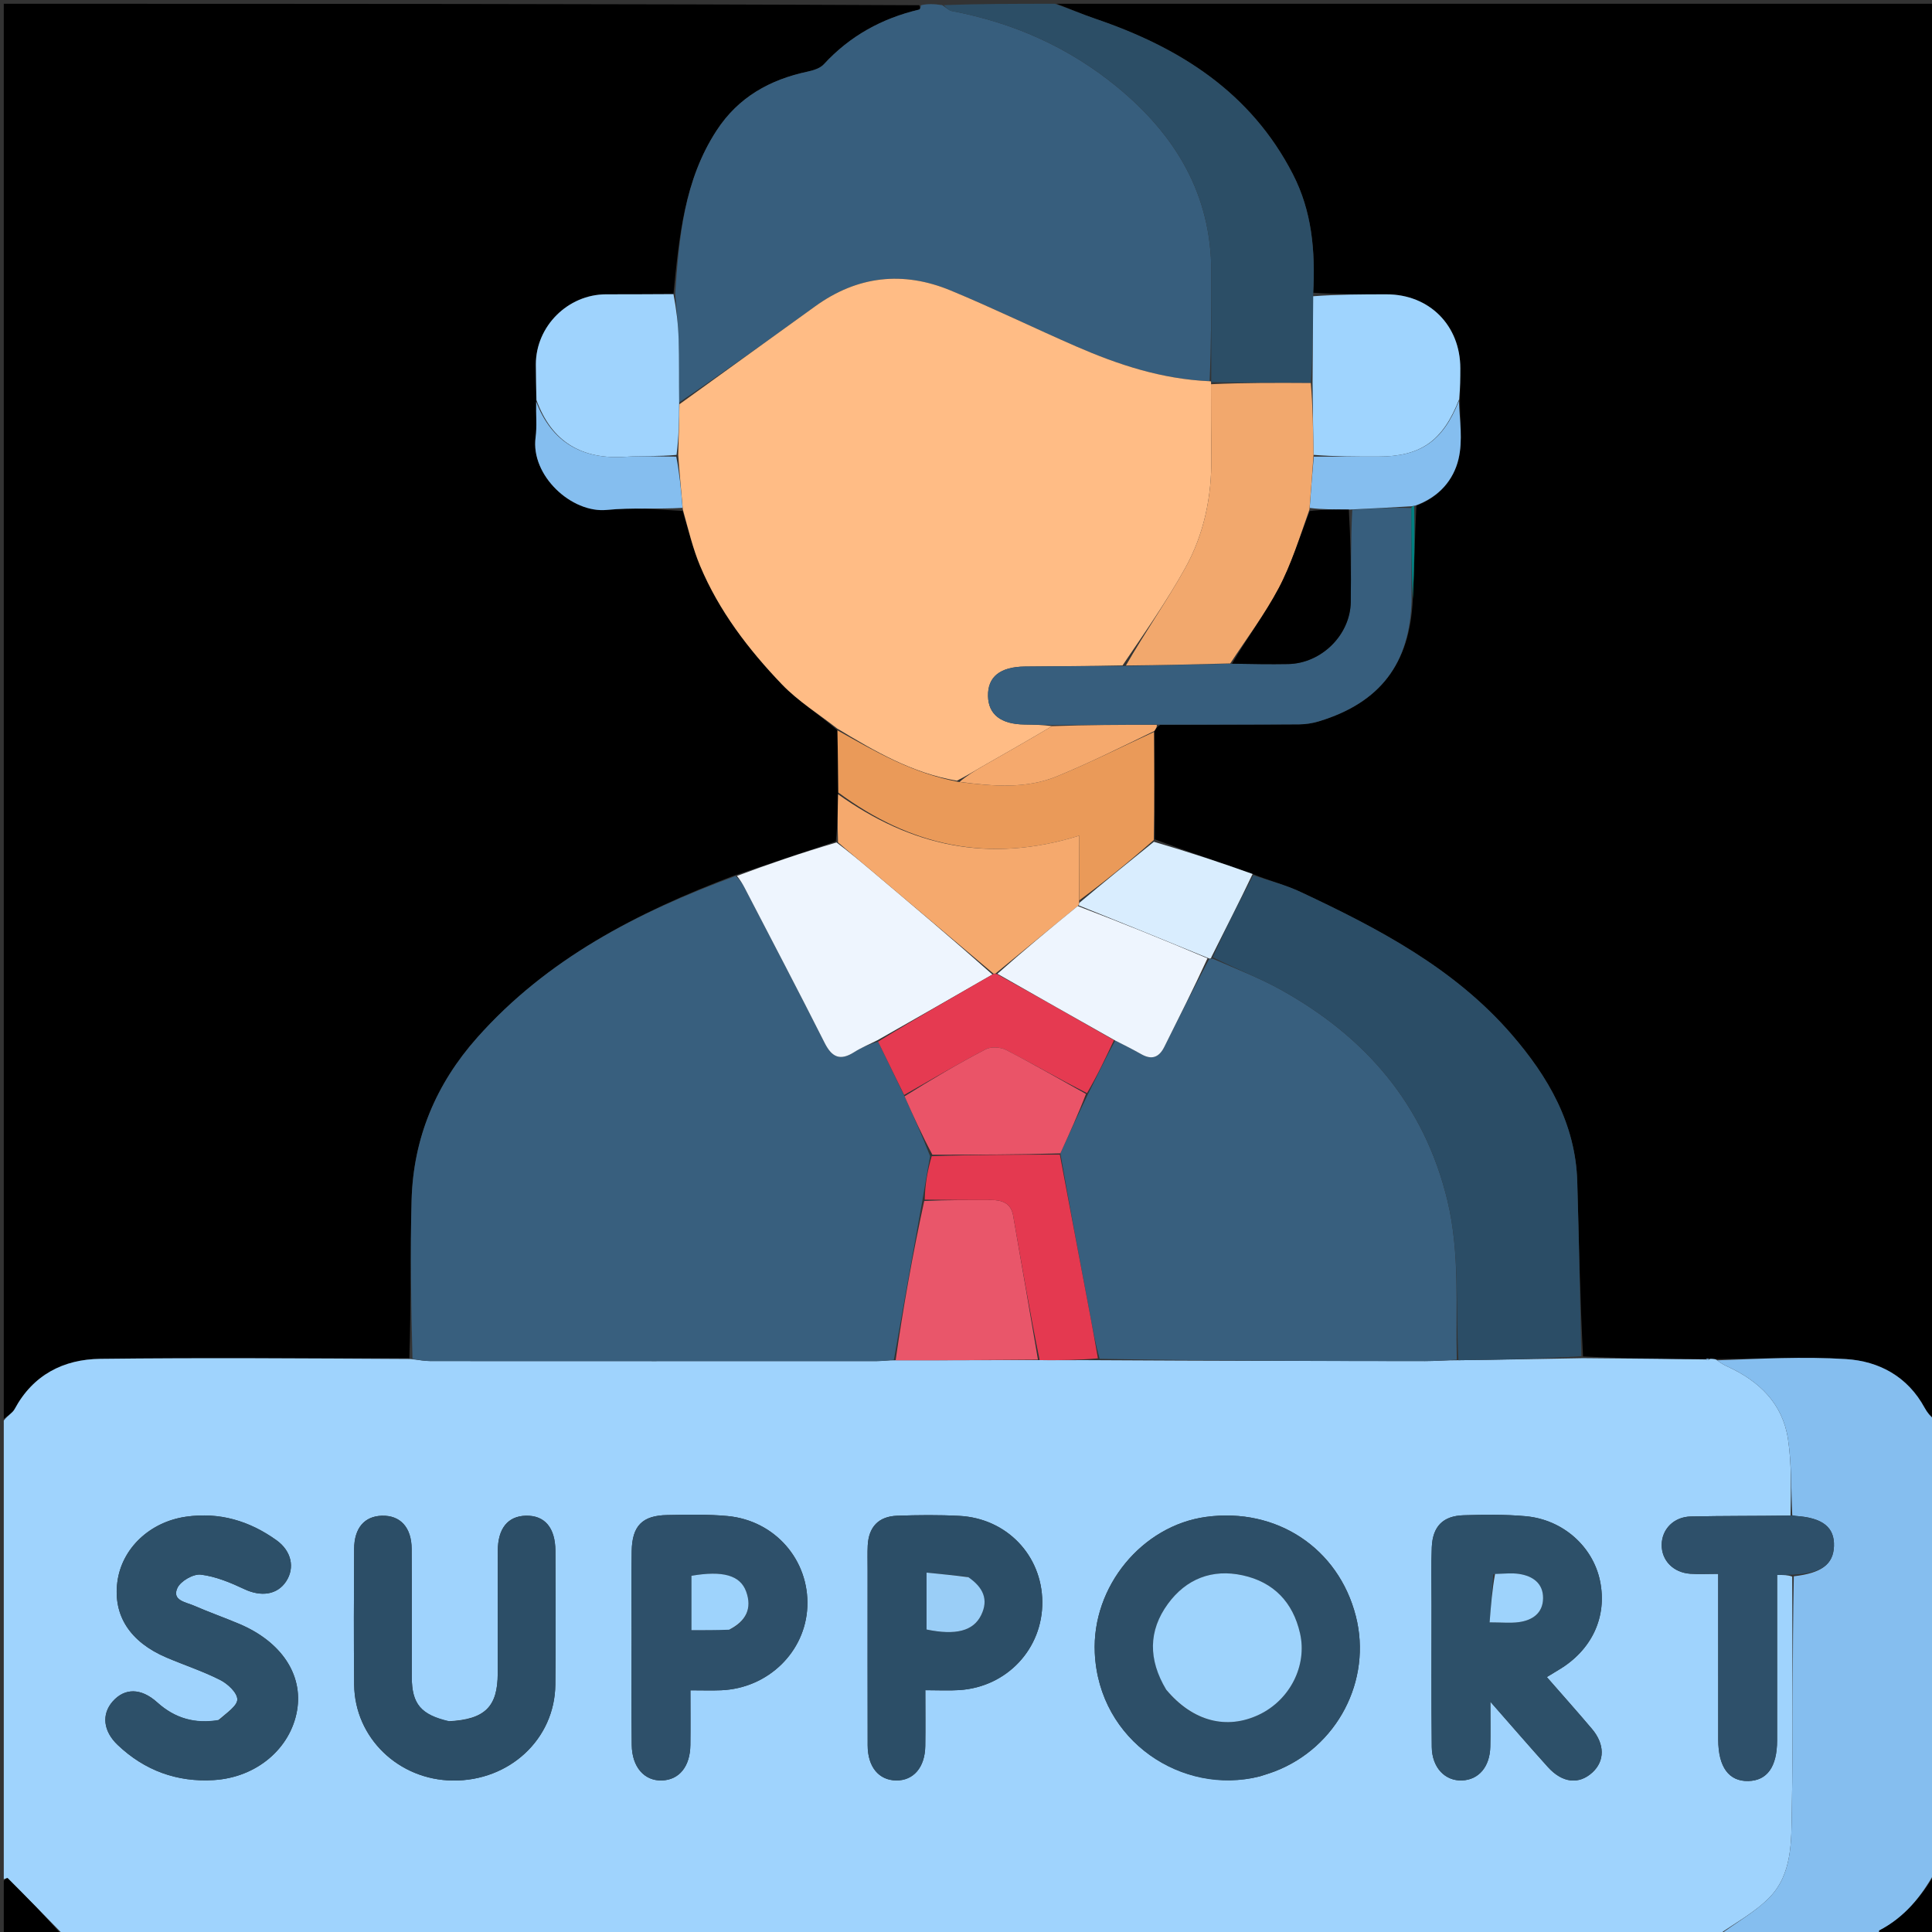 <svg version="1.1" id="Layer_1" xmlns="http://www.w3.org/2000/svg" xmlns:xlink="http://www.w3.org/1999/xlink" x="0px" y="0px"
	 width="100%" viewBox="0 0 512 512" enable-background="new 0 0 512 512" xml:space="preserve">
<rect x="0" y="0" width="512" height="512" fill="#333333" stroke="none"/>
<path fill="#000000" opacity="1" stroke="none" 
	d="
M1,376 
	C1,251.088 1,126.176 1,1 
	C81.688,1 162.376,1 243.609,1.385 
	C243.967,2.035 243.823,2.481 243.586,2.537 
	C233.723,4.86 225.241,9.514 218.327,17.033 
	C217.348,18.098 215.571,18.651 214.063,18.971 
	C204.014,21.106 195.678,25.739 189.921,34.563 
	C181.301,47.774 179.972,62.787 178.471,77.942 
	C172.206,77.992 166.403,77.989 160.6,78 
	C150.49,78.02 142.015,86.463 142.008,96.556 
	C142.005,99.702 142.109,102.849 142.087,106.457 
	C142.005,109.917 142.334,112.961 141.938,115.907 
	C140.588,125.973 151.439,136.074 160.857,135.129 
	C167.454,134.467 174.172,135.002 180.909,135.407 
	C182.477,140.535 183.628,145.403 185.535,149.954 
	C190.54,161.894 198.332,172.077 207.184,181.328 
	C211.485,185.823 216.952,189.202 221.934,193.546 
	C222.04,199.347 222.103,204.689 222.095,210.487 
	C221.98,214.947 221.938,218.951 221.505,222.98 
	C212.406,225.996 203.696,228.986 194.61,232.008 
	C168.774,241.815 144.973,254.143 126.466,274.971 
	C115.51,287.301 109.549,301.592 109.08,317.973 
	C108.681,331.94 108.959,345.926 108.475,359.946 
	C80.868,359.992 53.721,359.789 26.581,360.108 
	C16.837,360.223 8.763,364.337 3.881,373.418 
	C3.307,374.487 1.979,375.149 1,376 
z"/>
<path fill="#9FD3FD" opacity="1" stroke="none" 
	d="
M1,376.469 
	C1.979,375.149 3.307,374.487 3.881,373.418 
	C8.763,364.337 16.837,360.223 26.581,360.108 
	C53.721,359.789 80.868,359.992 108.846,360.145 
	C111.16,360.439 112.64,360.698 114.121,360.698 
	C153.557,360.72 192.994,360.72 232.431,360.701 
	C233.917,360.7 235.404,360.481 237.352,360.491 
	C250.233,360.519 262.652,360.42 275.516,360.451 
	C280.969,360.499 285.976,360.418 291.435,360.467 
	C320.464,360.637 349.041,360.688 377.618,360.701 
	C380.43,360.702 383.243,360.473 386.505,360.476 
	C397.661,360.357 408.367,360.113 419.534,359.927 
	C430.663,360.041 441.331,360.097 452.102,360.274 
	C452.203,360.396 452.65,360.456 452.65,360.456 
	C452.65,360.456 453.01,360.169 453.335,360.106 
	C454.099,360.085 454.538,360.128 455.089,360.496 
	C456.042,361.254 456.863,361.724 457.722,362.115 
	C466.166,365.957 472.404,371.922 473.831,381.339 
	C474.837,387.979 474.63,394.803 474.507,401.638 
	C465.397,401.767 456.743,401.698 448.095,401.884 
	C443.552,401.982 440.406,405.257 440.365,409.382 
	C440.324,413.528 443.426,416.751 447.947,417.062 
	C450.213,417.218 452.499,417.089 455.343,417.089 
	C455.343,419.532 455.343,421.318 455.343,423.104 
	C455.343,435.749 455.328,448.395 455.35,461.041 
	C455.363,468.282 458.172,472.105 463.311,471.99 
	C468.32,471.877 470.936,468.216 470.95,461.252 
	C470.964,454.43 470.954,447.608 470.954,440.786 
	C470.954,433.003 470.954,425.221 470.954,417.375 
	C472.673,417.375 473.815,417.375 474.955,417.82 
	C474.96,438.842 475.221,459.422 474.848,479.991 
	C474.703,487.99 475.002,496.715 468.815,502.967 
	C464.864,506.959 459.649,509.699 455,513 
	C308.979,513 162.958,513 16.787,512.732 
	C11.786,507.554 6.941,502.639 2.056,497.763 
	C1.92,497.626 1.362,497.911 1,498 
	C1,457.646 1,417.292 1,376.469 
M333.976,470.731 
	C335.236,470.31 336.513,469.935 337.753,469.462 
	C354.363,463.116 363.67,445.316 359.303,428.271 
	C354.693,410.276 338.32,399.44 319.602,401.997 
	C302.673,404.309 289.334,420.441 290.132,438.014 
	C291.2,461.529 313.433,475.868 333.976,470.731 
M379.375,425.502 
	C379.381,437.983 379.293,450.466 379.434,462.945 
	C379.496,468.444 382.954,472.014 387.468,471.833 
	C391.882,471.657 394.818,468.217 394.944,462.915 
	C395.027,459.395 394.96,455.87 394.96,450.972 
	C400.753,457.563 405.416,462.977 410.203,468.28 
	C414.039,472.53 418.431,472.992 422,469.719 
	C425.302,466.69 425.323,462.243 421.877,458.168 
	C418.015,453.6 414.026,449.14 409.925,444.441 
	C411.1,443.726 412.059,443.127 413.032,442.551 
	C421.873,437.32 426.003,428.438 424.015,418.92 
	C422.115,409.82 414.198,402.708 404.317,401.813 
	C398.867,401.319 393.343,401.393 387.864,401.56 
	C382.393,401.727 379.675,404.515 379.439,410.027 
	C379.233,414.845 379.383,419.677 379.375,425.502 
M57.817,455.895 
	C51.678,456.911 46.345,455.373 41.681,451.162 
	C37.38,447.279 33.025,447.293 29.85,450.915 
	C26.895,454.286 27.311,458.732 31.178,462.417 
	C38.304,469.206 46.946,472.35 56.684,471.738 
	C68.097,471.02 77,463.309 78.725,453.305 
	C80.366,443.789 74.554,435.048 63.372,430.337 
	C59.389,428.659 55.306,427.218 51.344,425.493 
	C49.233,424.574 45.491,424.137 47.009,420.834 
	C47.853,418.999 51.242,417.053 53.225,417.294 
	C57.187,417.775 61.115,419.422 64.79,421.152 
	C69.17,423.214 73.463,422.675 75.823,419.089 
	C78.194,415.488 77.261,411.04 73.281,408.186 
	C66.105,403.041 58.161,400.669 49.274,401.947 
	C39.673,403.329 32.249,410.367 31.097,419.257 
	C29.946,428.14 34.47,435.153 44.115,439.261 
	C48.856,441.281 53.792,442.893 58.37,445.22 
	C60.344,446.223 62.844,448.541 62.89,450.319 
	C62.935,452.053 60.154,453.86 57.817,455.895 
M118.808,456.151 
	C111.565,454.452 109.147,451.585 109.127,444.486 
	C109.095,433.154 109.165,421.821 109.094,410.489 
	C109.059,404.762 106.081,401.551 101.219,401.685 
	C96.592,401.813 93.881,404.92 93.85,410.482 
	C93.784,422.481 93.732,434.481 93.859,446.479 
	C94.008,460.524 105.601,471.694 119.977,471.858 
	C134.989,472.029 147.007,460.911 147.169,446.494 
	C147.302,434.663 147.236,422.829 147.187,410.996 
	C147.162,404.82 144.317,401.54 139.321,401.681 
	C134.578,401.815 131.945,405.046 131.921,410.977 
	C131.878,421.809 131.916,432.642 131.905,443.475 
	C131.896,452.239 128.568,455.686 118.808,456.151 
M167.381,433.5 
	C167.383,443.145 167.308,452.791 167.419,462.434 
	C167.486,468.315 170.778,472.004 175.447,471.837 
	C180.008,471.674 182.884,468.137 182.955,462.46 
	C183.014,457.712 182.967,452.962 182.967,447.947 
	C186.205,447.947 188.69,448.038 191.166,447.932 
	C203.563,447.401 213.452,437.766 213.955,425.787 
	C214.473,413.446 205.382,402.941 192.773,401.764 
	C187.494,401.271 182.141,401.417 176.826,401.507 
	C170.215,401.618 167.519,404.36 167.41,411.049 
	C167.293,418.197 167.382,425.349 167.381,433.5 
M229.925,416.554 
	C229.926,431.883 229.899,447.213 229.941,462.542 
	C229.957,468.248 232.893,471.771 237.481,471.837 
	C242.074,471.903 245.122,468.378 245.206,462.74 
	C245.277,457.961 245.22,453.18 245.22,447.916 
	C248.657,447.916 251.467,448.072 254.256,447.89 
	C266.864,447.066 276.328,436.934 276.224,424.486 
	C276.121,412.187 266.791,402.39 254.263,401.726 
	C248.779,401.435 243.264,401.493 237.773,401.685 
	C232.826,401.857 230.208,404.66 229.957,409.579 
	C229.856,411.574 229.931,413.577 229.925,416.554 
z"/>
<path fill="#000000" opacity="1" stroke="none" 
	d="
M452,360.152 
	C441.331,360.097 430.663,360.041 419.522,359.467 
	C418.704,343.68 418.44,328.408 417.991,313.142 
	C417.539,297.809 410.282,285.336 400.619,274.161 
	C385.402,256.561 365.258,246.041 344.642,236.364 
	C340.657,234.493 336.304,233.408 331.957,231.616 
	C323.218,228.478 314.643,225.684 306.041,222.43 
	C305.949,212.638 305.884,203.307 305.927,193.717 
	C306.36,193.021 306.684,192.585 307.474,192.095 
	C320.039,192.027 332.139,192.046 344.238,191.963 
	C346.006,191.951 347.835,191.67 349.527,191.155 
	C365.762,186.215 373.651,175.855 374.409,158.78 
	C374.834,150.395 374.932,142.281 375.352,134.014 
	C381.423,131.706 385.192,127.172 386.512,121.695 
	C387.708,116.728 386.809,111.256 386.902,105.546 
	C386.98,102.595 386.998,100.105 386.999,97.615 
	C387,86.231 378.789,77.997 367.435,78.002 
	C360.961,78.005 354.487,78.027 348.008,77.57 
	C348.623,66.379 347.645,55.937 342.639,46.191 
	C331.486,24.474 312.614,12.578 290.324,4.987 
	C286.835,3.798 283.439,2.336 280,1 
	C357.611,1 435.222,1 513,1 
	C513,125.688 513,250.375 512.722,375.844 
	C511.639,375.449 510.726,374.332 510.05,373.086 
	C505.556,364.811 498.015,360.731 489.222,360.172 
	C477.853,359.45 466.396,360.108 454.976,360.171 
	C454.538,360.128 454.099,360.085 453.084,360.03 
	C452.338,360.063 452.169,360.108 452,360.152 
z"/>
<path fill="#375E7D" opacity="1" stroke="none" 
	d="
M178.933,77.895 
	C179.972,62.787 181.301,47.774 189.921,34.563 
	C195.678,25.739 204.014,21.106 214.063,18.971 
	C215.571,18.651 217.348,18.098 218.327,17.033 
	C225.241,9.514 233.723,4.86 243.586,2.537 
	C243.823,2.481 243.967,2.035 244.077,1.385 
	C245.714,1 247.429,1 249.676,1.355 
	C250.877,2.126 251.497,2.785 252.217,2.921 
	C268.545,6.003 283.306,12.558 296.141,23.124 
	C311.497,35.765 321.019,51.491 321,72.011 
	C320.991,81.668 320.995,91.325 320.557,101.031 
	C307.805,100.461 296.319,96.645 285.15,91.783 
	C274.034,86.944 263.127,81.615 251.931,76.978 
	C239.323,71.756 227.218,73.081 216.023,81.182 
	C204.047,89.847 192.048,98.48 179.989,106.654 
	C179.907,100.761 180.013,95.339 179.847,89.925 
	C179.725,85.91 179.251,81.905 178.933,77.895 
z"/>
<path fill="#85BEEF" opacity="1" stroke="none" 
	d="
M455.089,360.496 
	C466.396,360.108 477.853,359.45 489.222,360.172 
	C498.015,360.731 505.556,364.811 510.05,373.086 
	C510.726,374.332 511.639,375.449 512.722,376.312 
	C513,416.021 513,456.042 512.712,496.214 
	C509.061,502.769 504.643,508.167 498.086,511.576 
	C497.869,511.688 498.02,512.509 498,513 
	C483.979,513 469.958,513 455.469,513 
	C459.649,509.699 464.864,506.959 468.815,502.967 
	C475.002,496.715 474.703,487.99 474.848,479.991 
	C475.221,459.422 474.96,438.842 475.373,417.732 
	C482.677,416.893 485.832,414.602 486.02,409.771 
	C486.216,404.761 483.032,402.232 475.93,401.744 
	C475.605,401.721 475.286,401.613 474.965,401.545 
	C474.63,394.803 474.837,387.979 473.831,381.339 
	C472.404,371.922 466.166,365.957 457.722,362.115 
	C456.863,361.724 456.042,361.254 455.089,360.496 
z"/>
<path fill="#2C4E66" opacity="1" stroke="none" 
	d="
M320.993,100.983 
	C320.995,91.325 320.991,81.668 321,72.011 
	C321.019,51.491 311.497,35.765 296.141,23.124 
	C283.306,12.558 268.545,6.003 252.217,2.921 
	C251.497,2.785 250.877,2.126 250.105,1.355 
	C259.688,1 269.375,1 279.531,1 
	C283.439,2.336 286.835,3.798 290.324,4.987 
	C312.614,12.578 331.486,24.474 342.639,46.191 
	C347.645,55.937 348.623,66.379 348.003,78.036 
	C347.948,86.489 347.894,94.006 347.384,101.503 
	C338.254,101.448 329.579,101.414 320.926,101.28 
	C320.947,101.181 320.993,100.983 320.993,100.983 
z"/>
<path fill="#000000" opacity="1" stroke="none" 
	d="
M498.473,513 
	C498.02,512.509 497.869,511.688 498.086,511.576 
	C504.643,508.167 509.061,502.769 512.712,496.683 
	C513,502.255 513,507.511 513,513 
	C508.318,513 503.631,513 498.473,513 
z"/>
<path fill="#000000" opacity="1" stroke="none" 
	d="
M1,498.473 
	C1.362,497.911 1.92,497.626 2.056,497.763 
	C6.941,502.639 11.786,507.554 16.319,512.732 
	C11.075,513 6.151,513 1,513 
	C1,508.317 1,503.631 1,498.473 
z"/>
<path fill="#385F7E" opacity="1" stroke="none" 
	d="
M236.89,360.363 
	C235.404,360.481 233.917,360.7 232.431,360.701 
	C192.994,360.72 153.557,360.72 114.121,360.698 
	C112.64,360.698 111.16,360.439 109.309,360.102 
	C108.959,345.926 108.681,331.94 109.08,317.973 
	C109.549,301.592 115.51,287.301 126.466,274.971 
	C144.973,254.143 168.774,241.815 194.928,232.152 
	C196.196,233.271 196.805,234.26 197.338,235.288 
	C204.433,248.976 211.608,262.623 218.545,276.39 
	C220.487,280.246 222.677,281.169 226.359,278.835 
	C228.305,277.603 230.469,276.716 232.694,276.038 
	C235.104,280.995 237.355,285.588 239.717,290.533 
	C242.114,295.932 244.399,300.98 246.494,306.415 
	C245.722,310.494 245.14,314.186 244.428,318.238 
	C241.829,332.52 239.359,346.441 236.89,360.363 
z"/>
<path fill="#FFBC85" opacity="1" stroke="none" 
	d="
M180.059,107.127 
	C192.048,98.48 204.047,89.847 216.023,81.182 
	C227.218,73.081 239.323,71.756 251.931,76.978 
	C263.127,81.615 274.034,86.944 285.15,91.783 
	C296.319,96.645 307.805,100.461 320.557,101.031 
	C320.993,100.983 320.947,101.181 320.947,101.723 
	C320.965,108.596 320.934,114.928 321.012,121.259 
	C321.141,131.607 319.087,141.561 314.089,150.546 
	C309.181,159.367 303.354,167.676 297.486,176.343 
	C288.578,176.527 280.114,176.551 271.651,176.637 
	C265.018,176.705 261.724,179.373 261.835,184.476 
	C261.942,189.357 265.257,191.927 271.512,192.003 
	C274,192.034 276.486,192.106 278.797,192.438 
	C272.586,196.143 266.544,199.556 260.522,203.003 
	C258.316,204.266 256.157,205.611 253.584,206.906 
	C241.627,204.856 231.733,199.031 221.891,193.086 
	C216.952,189.202 211.485,185.823 207.184,181.328 
	C198.332,172.077 190.54,161.894 185.535,149.954 
	C183.628,145.403 182.477,140.535 180.951,134.987 
	C180.498,129.778 180.076,125.394 179.732,120.551 
	C179.893,115.771 179.976,111.449 180.059,107.127 
z"/>
<path fill="#EEF5FE" opacity="1" stroke="none" 
	d="
M232.535,275.674 
	C230.469,276.716 228.305,277.603 226.359,278.835 
	C222.677,281.169 220.487,280.246 218.545,276.39 
	C211.608,262.623 204.433,248.976 197.338,235.288 
	C196.805,234.26 196.196,233.271 195.304,232.12 
	C203.696,228.986 212.406,225.996 221.696,223.262 
	C224.95,225.739 227.639,227.941 230.297,230.181 
	C241.291,239.45 252.275,248.73 263.001,258.253 
	C252.671,264.225 242.603,269.949 232.535,275.674 
z"/>
<path fill="#EA9A59" opacity="1" stroke="none" 
	d="
M221.934,193.546 
	C231.733,199.031 241.627,204.856 253.899,207.188 
	C263.217,208.386 271.921,209.104 280.122,205.729 
	C288.826,202.148 297.265,197.921 305.82,193.977 
	C305.884,203.307 305.949,212.638 305.758,222.619 
	C299.01,228.538 292.517,233.807 286.017,238.603 
	C286.009,232.612 286.009,227.094 286.009,221.462 
	C261.934,228.972 241.201,224.1 222.166,210.031 
	C222.103,204.689 222.04,199.347 221.934,193.546 
z"/>
<path fill="#9FD3FD" opacity="1" stroke="none" 
	d="
M179.989,106.654 
	C179.976,111.449 179.893,115.771 179.29,120.55 
	C174.48,121.006 170.173,120.754 165.904,121.051 
	C154.219,121.862 146.19,117.145 142.165,105.995 
	C142.109,102.849 142.005,99.702 142.008,96.556 
	C142.015,86.463 150.49,78.02 160.6,78 
	C166.403,77.989 172.206,77.992 178.471,77.942 
	C179.251,81.905 179.725,85.91 179.847,89.925 
	C180.013,95.339 179.907,100.761 179.989,106.654 
z"/>
<path fill="#F5A96D" opacity="1" stroke="none" 
	d="
M222.095,210.487 
	C241.201,224.1 261.934,228.972 286.009,221.462 
	C286.009,227.094 286.009,232.612 285.988,238.825 
	C285.967,239.52 285.907,239.963 285.609,240.11 
	C278.206,246.146 271.1,252.035 263.816,257.991 
	C263.639,258.056 263.263,258.006 263.263,258.006 
	C252.275,248.73 241.291,239.45 230.297,230.181 
	C227.639,227.941 224.95,225.739 222.085,223.237 
	C221.938,218.951 221.98,214.947 222.095,210.487 
z"/>
<path fill="#85BEEF" opacity="1" stroke="none" 
	d="
M142.087,106.457 
	C146.19,117.145 154.219,121.862 165.904,121.051 
	C170.173,120.754 174.48,121.006 179.212,121.008 
	C180.076,125.394 180.498,129.778 180.878,134.583 
	C174.172,135.002 167.454,134.467 160.857,135.129 
	C151.439,136.074 140.588,125.973 141.938,115.907 
	C142.334,112.961 142.005,109.917 142.087,106.457 
z"/>
<path fill="#385F7E" opacity="1" stroke="none" 
	d="
M386.055,360.351 
	C383.243,360.473 380.43,360.702 377.618,360.701 
	C349.041,360.688 320.464,360.637 291.406,360.105 
	C290.271,356.035 289.632,352.453 288.96,348.878 
	C286.268,334.58 283.566,320.283 281.007,305.656 
	C283.468,300.234 285.791,295.142 288.383,289.838 
	C290.836,284.97 293.018,280.315 295.547,275.759 
	C298.092,277.032 300.315,278.162 302.483,279.389 
	C305.259,280.96 307.178,280.2 308.56,277.429 
	C312.415,269.704 316.309,261.999 320.397,254.226 
	C320.606,254.166 321.011,254.006 321.376,254.059 
	C327.621,256.802 333.706,259.122 339.344,262.247 
	C361.852,274.719 377.481,292.715 383.602,318.244 
	C386.938,332.158 385.724,346.288 386.055,360.351 
z"/>
<path fill="#2B4D66" opacity="1" stroke="none" 
	d="
M386.505,360.476 
	C385.724,346.288 386.938,332.158 383.602,318.244 
	C377.481,292.715 361.852,274.719 339.344,262.247 
	C333.706,259.122 327.621,256.802 321.394,253.695 
	C324.738,246.173 328.429,239.066 332.12,231.96 
	C336.304,233.408 340.657,234.493 344.642,236.364 
	C365.258,246.041 385.402,256.561 400.619,274.161 
	C410.282,285.336 417.539,297.809 417.991,313.142 
	C418.44,328.408 418.704,343.68 419.061,359.409 
	C408.367,360.113 397.661,360.357 386.505,360.476 
z"/>
<path fill="#2D4F68" opacity="1" stroke="none" 
	d="
M333.571,470.824 
	C313.433,475.868 291.2,461.529 290.132,438.014 
	C289.334,420.441 302.673,404.309 319.602,401.997 
	C338.32,399.44 354.693,410.276 359.303,428.271 
	C363.67,445.316 354.363,463.116 337.753,469.462 
	C336.513,469.935 335.236,470.31 333.571,470.824 
M309.26,448.097 
	C316.084,456.205 325.1,458.514 333.736,454.366 
	C341.871,450.459 346.464,441.388 344.524,432.852 
	C342.649,424.598 337.537,419.267 329.304,417.473 
	C321.236,415.715 314.352,418.414 309.518,425.024 
	C304.287,432.175 304.3,439.842 309.26,448.097 
z"/>
<path fill="#2D5069" opacity="1" stroke="none" 
	d="
M379.376,425.003 
	C379.383,419.677 379.233,414.845 379.439,410.027 
	C379.675,404.515 382.393,401.727 387.864,401.56 
	C393.343,401.393 398.867,401.319 404.317,401.813 
	C414.198,402.708 422.115,409.82 424.015,418.92 
	C426.003,428.438 421.873,437.32 413.032,442.551 
	C412.059,443.127 411.1,443.726 409.925,444.441 
	C414.026,449.14 418.015,453.6 421.877,458.168 
	C425.323,462.243 425.302,466.69 422,469.719 
	C418.431,472.992 414.039,472.53 410.203,468.28 
	C405.416,462.977 400.753,457.563 394.96,450.972 
	C394.96,455.87 395.027,459.395 394.944,462.915 
	C394.818,468.217 391.882,471.657 387.468,471.833 
	C382.954,472.014 379.496,468.444 379.434,462.945 
	C379.293,450.466 379.381,437.983 379.376,425.003 
M395.757,417.194 
	C395.433,421.346 395.11,425.499 394.765,429.939 
	C397.922,429.939 400.251,430.185 402.506,429.883 
	C406.113,429.4 408.894,427.493 408.931,423.548 
	C408.968,419.595 406.213,417.672 402.613,417.113 
	C400.671,416.812 398.646,417.047 395.757,417.194 
z"/>
<path fill="#2D5069" opacity="1" stroke="none" 
	d="
M58.216,455.765 
	C60.154,453.86 62.935,452.053 62.89,450.319 
	C62.844,448.541 60.344,446.223 58.37,445.22 
	C53.792,442.893 48.856,441.281 44.115,439.261 
	C34.47,435.153 29.946,428.14 31.097,419.257 
	C32.249,410.367 39.673,403.329 49.274,401.947 
	C58.161,400.669 66.105,403.041 73.281,408.186 
	C77.261,411.04 78.194,415.488 75.823,419.089 
	C73.463,422.675 69.17,423.214 64.79,421.152 
	C61.115,419.422 57.187,417.775 53.225,417.294 
	C51.242,417.053 47.853,418.999 47.009,420.834 
	C45.491,424.137 49.233,424.574 51.344,425.493 
	C55.306,427.218 59.389,428.659 63.372,430.337 
	C74.554,435.048 80.366,443.789 78.725,453.305 
	C77,463.309 68.097,471.02 56.684,471.738 
	C46.946,472.35 38.304,469.206 31.178,462.417 
	C27.311,458.732 26.895,454.286 29.85,450.915 
	C33.025,447.293 37.38,447.279 41.681,451.162 
	C46.345,455.373 51.678,456.911 58.216,455.765 
z"/>
<path fill="#2C4E67" opacity="1" stroke="none" 
	d="
M119.229,456.179 
	C128.568,455.686 131.896,452.239 131.905,443.475 
	C131.916,432.642 131.878,421.809 131.921,410.977 
	C131.945,405.046 134.578,401.815 139.321,401.681 
	C144.317,401.54 147.162,404.82 147.187,410.996 
	C147.236,422.829 147.302,434.663 147.169,446.494 
	C147.007,460.911 134.989,472.029 119.977,471.858 
	C105.601,471.694 94.008,460.524 93.859,446.479 
	C93.732,434.481 93.784,422.481 93.85,410.482 
	C93.881,404.92 96.592,401.813 101.219,401.685 
	C106.081,401.551 109.059,404.762 109.094,410.489 
	C109.165,421.821 109.095,433.154 109.127,444.486 
	C109.147,451.585 111.565,454.452 119.229,456.179 
z"/>
<path fill="#2E506A" opacity="1" stroke="none" 
	d="
M167.381,433 
	C167.382,425.349 167.293,418.197 167.41,411.049 
	C167.519,404.36 170.215,401.618 176.826,401.507 
	C182.141,401.417 187.494,401.271 192.773,401.764 
	C205.382,402.941 214.473,413.446 213.955,425.787 
	C213.452,437.766 203.563,447.401 191.166,447.932 
	C188.69,448.038 186.205,447.947 182.967,447.947 
	C182.967,452.962 183.014,457.712 182.955,462.46 
	C182.884,468.137 180.008,471.674 175.447,471.837 
	C170.778,472.004 167.486,468.315 167.419,462.434 
	C167.308,452.791 167.383,443.145 167.381,433 
M193.626,431.771 
	C197.767,429.596 199.334,426.22 197.751,421.811 
	C196.182,417.438 191.537,416.177 183.245,417.599 
	C183.245,422.309 183.245,427.047 183.245,432.01 
	C186.596,432.01 189.693,432.01 193.626,431.771 
z"/>
<path fill="#2C4E67" opacity="1" stroke="none" 
	d="
M229.925,416.065 
	C229.931,413.577 229.856,411.574 229.957,409.579 
	C230.208,404.66 232.826,401.857 237.773,401.685 
	C243.264,401.493 248.779,401.435 254.263,401.726 
	C266.791,402.39 276.121,412.187 276.224,424.486 
	C276.328,436.934 266.864,447.066 254.256,447.89 
	C251.467,448.072 248.657,447.916 245.22,447.916 
	C245.22,453.18 245.277,457.961 245.206,462.74 
	C245.122,468.378 242.074,471.903 237.481,471.837 
	C232.893,471.771 229.957,468.248 229.941,462.542 
	C229.899,447.213 229.926,431.883 229.925,416.065 
M256.255,417.802 
	C252.735,417.461 249.215,417.12 245.549,416.765 
	C245.549,422.437 245.549,427.173 245.549,431.836 
	C253.311,433.439 257.945,432.229 260.009,428.04 
	C262.064,423.866 260.52,420.671 256.255,417.802 
z"/>
<path fill="#2E506A" opacity="1" stroke="none" 
	d="
M474.507,401.638 
	C475.286,401.613 475.605,401.721 475.93,401.744 
	C483.032,402.232 486.216,404.761 486.02,409.771 
	C485.832,414.602 482.677,416.893 475.375,417.287 
	C473.815,417.375 472.673,417.375 470.954,417.375 
	C470.954,425.221 470.954,433.003 470.954,440.786 
	C470.954,447.608 470.964,454.43 470.95,461.252 
	C470.936,468.216 468.32,471.877 463.311,471.99 
	C458.172,472.105 455.363,468.282 455.35,461.041 
	C455.328,448.395 455.343,435.749 455.343,423.104 
	C455.343,421.318 455.343,419.532 455.343,417.089 
	C452.499,417.089 450.213,417.218 447.947,417.062 
	C443.426,416.751 440.324,413.528 440.365,409.382 
	C440.406,405.257 443.552,401.982 448.095,401.884 
	C456.743,401.698 465.397,401.767 474.507,401.638 
z"/>
<path fill="#E9566A" opacity="1" stroke="none" 
	d="
M237.352,360.491 
	C239.359,346.441 241.829,332.52 244.932,318.275 
	C251.23,317.976 256.893,318.041 262.555,318.006 
	C265.539,317.988 267.912,318.84 268.483,322.085 
	C270.722,334.823 272.882,347.575 275.071,360.322 
	C262.652,360.42 250.233,360.519 237.352,360.491 
z"/>
<path fill="#E43950" opacity="1" stroke="none" 
	d="
M275.516,360.451 
	C272.882,347.575 270.722,334.823 268.483,322.085 
	C267.912,318.84 265.539,317.988 262.555,318.006 
	C256.893,318.041 251.23,317.976 245.062,317.916 
	C245.14,314.186 245.722,310.494 246.909,306.403 
	C258.632,305.997 269.75,305.991 280.868,305.985 
	C283.566,320.283 286.268,334.58 288.96,348.878 
	C289.632,352.453 290.271,356.035 290.955,359.975 
	C285.976,360.418 280.969,360.499 275.516,360.451 
z"/>
<path fill="#85BEEF" opacity="1" stroke="none" 
	d="
M452.102,360.274 
	C452.169,360.108 452.338,360.063 452.758,360.094 
	C453.01,360.169 452.65,360.456 452.65,360.456 
	C452.65,360.456 452.203,360.396 452.102,360.274 
z"/>
<path fill="#375E7D" opacity="1" stroke="none" 
	d="
M278.973,192.159 
	C276.486,192.106 274,192.034 271.512,192.003 
	C265.257,191.927 261.942,189.357 261.835,184.476 
	C261.724,179.373 265.018,176.705 271.651,176.637 
	C280.114,176.551 288.578,176.527 297.938,176.494 
	C307.899,176.281 316.963,176.05 326.49,175.888 
	C331.767,175.971 336.585,176.073 341.398,175.98 
	C350.183,175.81 357.834,168.287 357.966,159.536 
	C358.088,151.402 357.934,143.264 358.37,135.083 
	C363.896,134.75 368.954,134.462 374.008,134.631 
	C374.03,143.075 374.055,151.063 374.08,159.052 
	C373.651,175.855 365.762,186.215 349.527,191.155 
	C347.835,191.67 346.006,191.951 344.238,191.963 
	C332.139,192.046 320.039,192.027 307.008,192.033 
	C297.041,192.07 288.007,192.115 278.973,192.159 
z"/>
<path fill="#9FD4FE" opacity="1" stroke="none" 
	d="
M347.84,101.523 
	C347.894,94.006 347.948,86.489 348.007,78.506 
	C354.487,78.027 360.961,78.005 367.435,78.002 
	C378.789,77.997 387,86.231 386.999,97.615 
	C386.998,100.105 386.98,102.595 386.691,105.811 
	C382.327,116.996 376.446,120.995 365.141,121.001 
	C359.483,121.005 353.824,121.006 348.105,120.543 
	C347.976,113.892 347.908,107.708 347.84,101.523 
z"/>
<path fill="#D9EDFE" opacity="1" stroke="none" 
	d="
M331.957,231.616 
	C328.429,239.066 324.738,246.173 321.029,253.642 
	C321.011,254.006 320.606,254.166 320.207,253.907 
	C308.507,249.087 297.207,244.525 285.907,239.963 
	C285.907,239.963 285.967,239.52 285.996,239.298 
	C292.517,233.807 299.01,228.538 305.785,223.08 
	C314.643,225.684 323.218,228.478 331.957,231.616 
z"/>
<path fill="#85BEEF" opacity="1" stroke="none" 
	d="
M348.166,121.008 
	C353.824,121.006 359.483,121.005 365.141,121.001 
	C376.446,120.995 382.327,116.996 386.623,106.272 
	C386.809,111.256 387.708,116.728 386.512,121.695 
	C385.192,127.172 381.423,131.706 375.098,133.975 
	C374.35,134.116 374.181,134.145 374.011,134.174 
	C368.954,134.462 363.896,134.75 357.923,135.026 
	C353.721,135.021 350.433,135.027 347.083,134.61 
	C347.402,129.794 347.784,125.401 348.166,121.008 
z"/>
<path fill="#F5A96D" opacity="1" stroke="none" 
	d="
M278.797,192.438 
	C288.007,192.115 297.041,192.07 306.542,192.087 
	C306.684,192.585 306.36,193.021 305.927,193.717 
	C297.265,197.921 288.826,202.148 280.122,205.729 
	C271.921,209.104 263.217,208.386 254.291,207.201 
	C256.157,205.611 258.316,204.266 260.522,203.003 
	C266.544,199.556 272.586,196.143 278.797,192.438 
z"/>
<path fill="#008080" opacity="1" stroke="none" 
	d="
M374.008,134.631 
	C374.181,134.145 374.35,134.116 374.774,134.127 
	C374.932,142.281 374.834,150.395 374.409,158.78 
	C374.055,151.063 374.03,143.075 374.008,134.631 
z"/>
<path fill="#F2A86D" opacity="1" stroke="none" 
	d="
M348.105,120.543 
	C347.784,125.401 347.402,129.794 347.026,135.006 
	C344.362,142.533 342.237,149.53 338.876,155.872 
	C335.187,162.835 330.359,169.196 326.027,175.819 
	C316.963,176.05 307.899,176.281 298.382,176.361 
	C303.354,167.676 309.181,159.367 314.089,150.546 
	C319.087,141.561 321.141,131.607 321.012,121.259 
	C320.934,114.928 320.965,108.596 320.926,101.822 
	C329.579,101.414 338.254,101.448 347.384,101.503 
	C347.908,107.708 347.976,113.892 348.105,120.543 
z"/>
<path fill="#E53A51" opacity="1" stroke="none" 
	d="
M295.201,275.66 
	C293.018,280.315 290.836,284.97 288.064,289.687 
	C280.548,285.883 273.687,281.891 266.643,278.253 
	C265.16,277.487 262.643,277.328 261.22,278.072 
	C253.905,281.896 246.79,286.106 239.606,290.181 
	C237.355,285.588 235.104,280.995 232.694,276.038 
	C242.603,269.949 252.671,264.225 263.001,258.253 
	C263.263,258.006 263.639,258.056 264.142,258.127 
	C274.831,264.018 285.016,269.839 295.201,275.66 
z"/>
<path fill="#EA5468" opacity="1" stroke="none" 
	d="
M239.717,290.533 
	C246.79,286.106 253.905,281.896 261.22,278.072 
	C262.643,277.328 265.16,277.487 266.643,278.253 
	C273.687,281.891 280.548,285.883 287.794,289.9 
	C285.791,295.142 283.468,300.234 281.007,305.656 
	C269.75,305.991 258.632,305.997 247.099,306.016 
	C244.399,300.98 242.114,295.932 239.717,290.533 
z"/>
<path fill="#EEF5FE" opacity="1" stroke="none" 
	d="
M295.547,275.759 
	C285.016,269.839 274.831,264.018 264.32,258.061 
	C271.1,252.035 278.206,246.146 285.609,240.11 
	C297.207,244.525 308.507,249.087 319.997,253.967 
	C316.309,261.999 312.415,269.704 308.56,277.429 
	C307.178,280.2 305.259,280.96 302.483,279.389 
	C300.315,278.162 298.092,277.032 295.547,275.759 
z"/>
<path fill="#9ED3FC" opacity="1" stroke="none" 
	d="
M309.058,447.78 
	C304.3,439.842 304.287,432.175 309.518,425.024 
	C314.352,418.414 321.236,415.715 329.304,417.473 
	C337.537,419.267 342.649,424.598 344.524,432.852 
	C346.464,441.388 341.871,450.459 333.736,454.366 
	C325.1,458.514 316.084,456.205 309.058,447.78 
z"/>
<path fill="#9ED3FC" opacity="1" stroke="none" 
	d="
M396.208,417.117 
	C398.646,417.047 400.671,416.812 402.613,417.113 
	C406.213,417.672 408.968,419.595 408.931,423.548 
	C408.894,427.493 406.113,429.4 402.506,429.883 
	C400.251,430.185 397.922,429.939 394.765,429.939 
	C395.11,425.499 395.433,421.346 396.208,417.117 
z"/>
<path fill="#9ED3FC" opacity="1" stroke="none" 
	d="
M193.208,431.891 
	C189.693,432.01 186.596,432.01 183.245,432.01 
	C183.245,427.047 183.245,422.309 183.245,417.599 
	C191.537,416.177 196.182,417.438 197.751,421.811 
	C199.334,426.22 197.767,429.596 193.208,431.891 
z"/>
<path fill="#9ACEF7" opacity="1" stroke="none" 
	d="
M256.622,417.971 
	C260.52,420.671 262.064,423.866 260.009,428.04 
	C257.945,432.229 253.311,433.439 245.549,431.836 
	C245.549,427.173 245.549,422.437 245.549,416.765 
	C249.215,417.12 252.735,417.461 256.622,417.971 
z"/>
<path fill="#000000" opacity="1" stroke="none" 
	d="
M326.49,175.888 
	C330.359,169.196 335.187,162.835 338.876,155.872 
	C342.237,149.53 344.362,142.533 347.088,135.429 
	C350.433,135.027 353.721,135.021 357.455,135.071 
	C357.934,143.264 358.088,151.402 357.966,159.536 
	C357.834,168.287 350.183,175.81 341.398,175.98 
	C336.585,176.073 331.767,175.971 326.49,175.888 
z"/>
</svg>